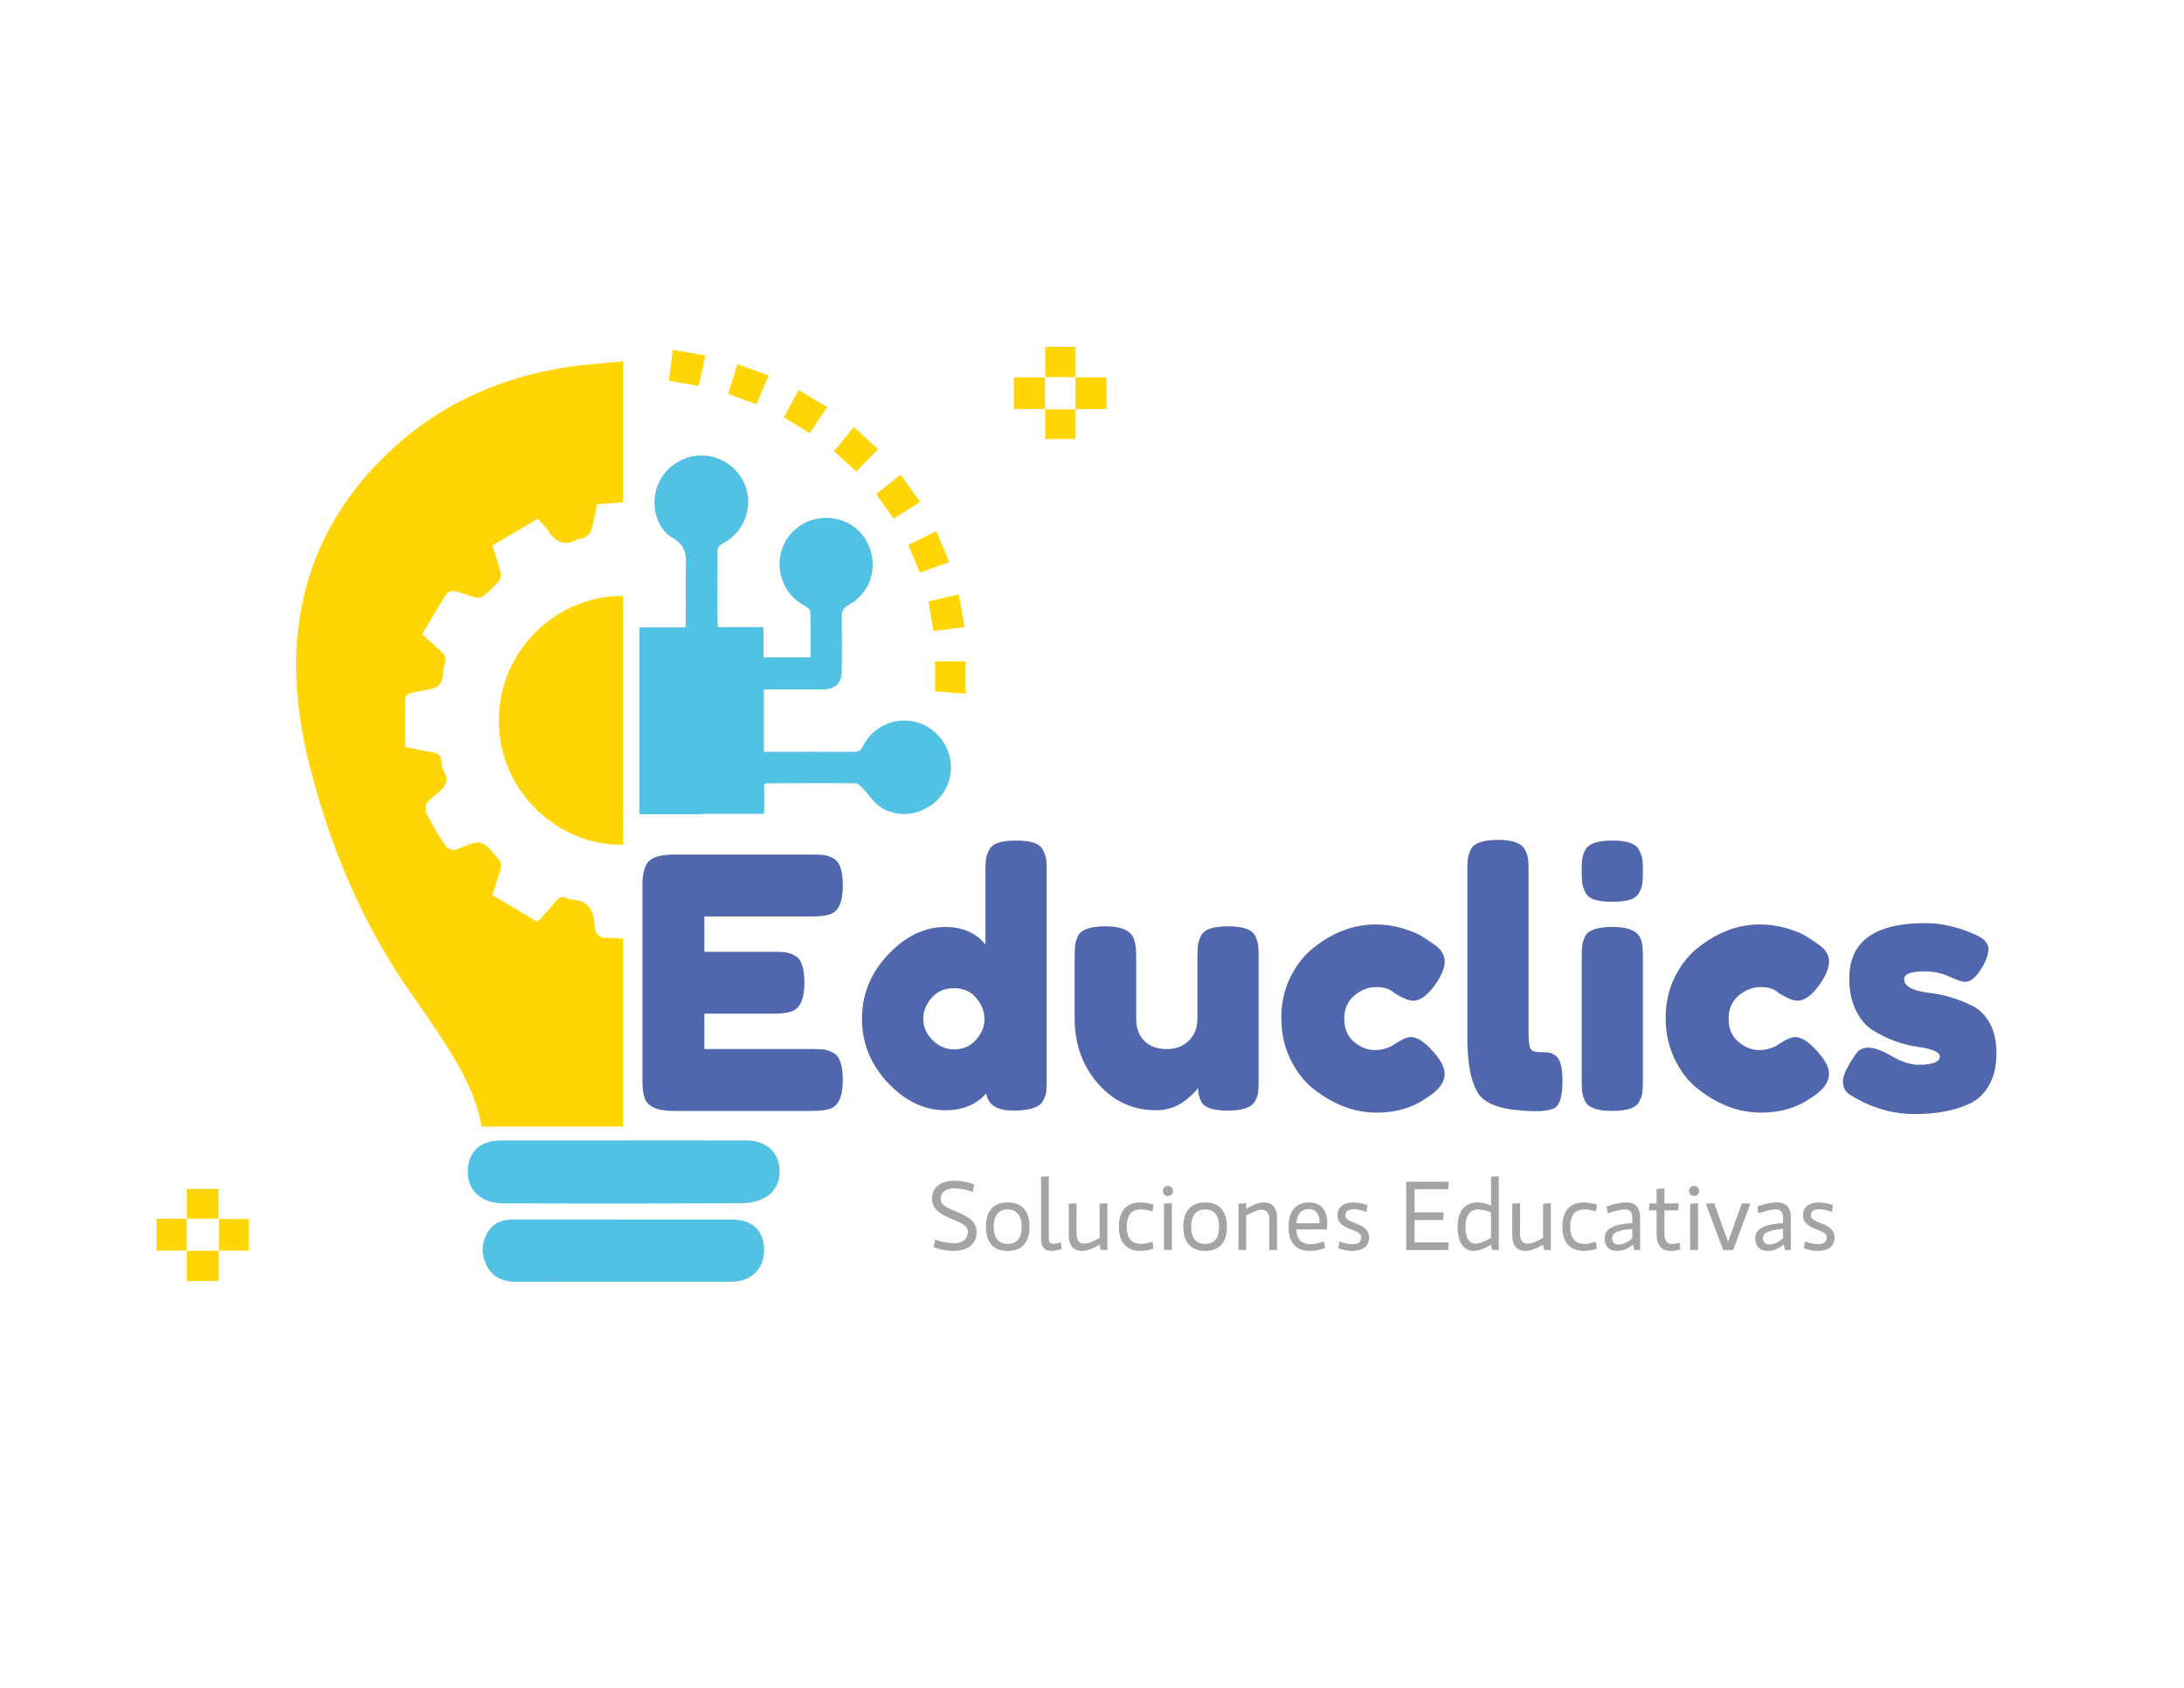 <?xml version="1.0" encoding="utf-8"?>
<!-- Generator: Adobe Illustrator 23.1.0, SVG Export Plug-In . SVG Version: 6.00 Build 0)  -->
<svg version="1.1" id="Capa_1" xmlns="http://www.w3.org/2000/svg" xmlns:xlink="http://www.w3.org/1999/xlink" x="0px" y="0px"
	 viewBox="0 0 792 612" style="enable-background:new 0 0 792 612;" xml:space="preserve">
<style type="text/css">
	.st0{fill:#FFD603;}
	.st1{fill:#51C1E4;}
	.st2{fill:#5067AE;}
	.st3{fill:#A5A4A4;}
</style>
<path class="st0" d="M225.96,130.98c0,17.44,0,34.15,0,51.16c-3.13,0.23-6.22,0.45-9.41,0.68c-0.73,3.33-1.28,6.54-2.21,9.63
	c-0.3,1-1.47,1.86-2.44,2.49c-0.72,0.47-1.85,0.27-2.62,0.69c-4.63,2.54-7.86,0.92-10.5-3.19c-0.92-1.43-2.26-2.58-3.8-4.3
	c-5.46,3.21-10.91,6.42-16.43,9.66c1.13,3.6,2.24,6.73,3.04,9.94c0.23,0.91-0.12,2.3-0.74,3.01c-1.64,1.91-3.49,3.68-5.44,5.29
	c-0.68,0.56-1.97,0.84-2.82,0.63c-2.64-0.65-5.17-1.74-7.82-2.34c-0.86-0.19-2.42,0.32-2.86,1.01c-3.05,4.76-5.88,9.66-8.84,14.61
	c2.51,2.29,4.67,4.26,6.83,6.23c0.37,0.34,0.96,0.61,1.09,1.03c0.32,1.01,0.96,2.39,0.55,3.07c-1.75,2.93,0.35,7.7-4.1,9.18
	c-2.77,0.92-5.77,1.13-8.61,1.85c-0.73,0.19-1.81,1.12-1.82,1.73c-0.14,5.87-0.08,11.75-0.08,17.82c3.44,0.68,6.69,1.39,9.98,1.93
	c1.81,0.29,2.93,0.94,3.09,2.96c0.11,1.3,0.33,2.71,0.95,3.81c2.05,3.63,0.43,5.8-2.38,8.11c-5.4,4.44-5.38,4.61-2.07,10.81
	c1.62,3.03,3.51,5.93,5.49,8.75c0.45,0.65,1.74,0.74,2.66,1c0.23,0.07,0.55-0.21,0.84-0.29c2.98-0.88,6.27-2.96,8.86-2.3
	c2.63,0.68,4.63,4.01,6.75,6.32c0.52,0.56,0.78,1.77,0.58,2.52c-0.86,3.21-1.93,6.36-3.12,10.14c5.35,3.15,10.8,6.37,16.38,9.66
	c2.45-2.75,4.75-5.16,6.83-7.74c1.09-1.35,2.13-1.62,3.61-0.92c0.55,0.26,1.15,0.53,1.73,0.55c6.03,0.18,8.32,3.85,8.48,9.29
	c0.1,3.7,2.05,4.81,5.39,4.65c1.59-0.08,3.2,0.16,4.95,0.26c0,22.67,0,45.16,0,68.13c-16.98,0-33.96,0-51.31,0
	c-2.01-11.75-7.99-22.2-14.65-32.31c-3.3-5-6.65-9.96-10.11-14.84c-18.09-25.47-30-53.71-37.64-83.85
	c-3.05-12.02-4.85-24.29-4.82-36.69c0.06-29.25,10.81-54.2,31.46-74.76c18.5-18.42,41.06-29.01,66.77-32.93
	C212.22,132.11,218.9,131.71,225.96,130.98z"/>
<path class="st0" d="M225.89,306.28c-22.63,0.59-44.88-18.53-45-44.88c-0.12-25.57,21.1-45.58,45-45.3
	C225.89,246.08,225.89,276.07,225.89,306.28z"/>
<path class="st1" d="M226.21,413.52c14.91,0,29.82-0.04,44.73,0.02c5.46,0.02,9.63,2.77,11.06,7c1.7,5.02,0.42,10.47-3.93,13.29
	c-2.32,1.5-5.46,2.4-8.23,2.42c-29.21,0.17-58.42,0.17-87.64,0.06c-8.85-0.03-13.99-6.32-12.24-14.48c0.92-4.31,3.7-6.89,7.9-7.89
	c1.56-0.37,3.22-0.41,4.83-0.41C197.2,413.5,211.7,413.52,226.21,413.52z"/>
<path class="st1" d="M226.27,442.18c12.99,0,25.98-0.02,38.98,0.01c7.64,0.01,11.85,4,11.84,11.12
	c-0.01,6.83-4.71,11.42-11.88,11.43c-26.09,0.03-52.17,0-78.26,0.02c-4.66,0-8.41-1.74-10.52-5.93c-1.98-3.93-1.9-8.05,0.37-11.94
	c2.13-3.66,5.57-4.73,9.57-4.72C199.68,442.2,212.97,442.18,226.27,442.18z"/>
<path class="st0" d="M67.79,441.94c0-3.53,0-7.06,0-10.84c3.81,0,7.47,0,11.45,0c0,3.62,0,7.11,0,10.91c3.8,0,7.3,0,10.97,0
	c0,3.91,0,7.5,0,11.45c-3.67,0-7.28,0-10.89,0l0.07,0.08c0-3.7,0-7.4,0-11.67c-4.27,0-7.97,0-11.67,0L67.79,441.94z"/>
<path class="st0" d="M379.02,148.33c-3.71,0-7.42,0-11.37,0c0-3.9,0-7.54,0-11.52c3.81,0,7.6,0,11.39,0l-0.09-0.07
	c0,3.88,0,7.76,0,11.64L379.02,148.33z"/>
<path class="st0" d="M389.89,136.82c3.72,0,7.43,0,11.34,0c0,3.81,0,7.39,0,11.51c-3.75,0-7.54,0-11.33,0l0.07,0.07
	c0-3.88,0-7.77,0-11.65L389.89,136.82z"/>
<path class="st0" d="M253.37,139.94c-3.71-0.65-7.15-1.25-10.84-1.89c0.47-3.63,0.91-7.1,1.44-11.17c3.94,0.67,7.81,1.32,11.87,2.01
	C254.97,132.77,254.19,136.27,253.37,139.94z"/>
<path class="st0" d="M350.14,251.57c-4.04-0.33-7.54-0.62-11.05-0.91c0-3.69,0-7.19,0-10.86c3.82,0,7.34,0,11.05,0
	C350.14,243.54,350.14,247.31,350.14,251.57z"/>
<path class="st0" d="M317.73,179.18c3.02-2.41,5.77-4.61,8.82-7.05c2.36,3.28,4.64,6.44,7.1,9.87c-3.3,2.09-6.33,4.01-9.59,6.08
	C321.97,185.15,319.95,182.31,317.73,179.18z"/>
<path class="st0" d="M339.52,192.58c1.62,3.86,3.12,7.43,4.72,11.24c-3.72,1.32-7.1,2.52-10.65,3.79c-1.4-3.31-2.72-6.44-4.24-10.02
	C332.61,195.98,335.81,194.4,339.52,192.58z"/>
<path class="st0" d="M349.77,227.4c-3.85,0.48-7.49,0.93-11.25,1.4c-0.63-3.67-1.21-7.02-1.84-10.74c3.67-0.85,7.21-1.67,11-2.55
	C348.4,219.65,349.06,223.38,349.77,227.4z"/>
<path class="st0" d="M293.64,157.05c-3.22-1.96-6.2-3.77-9.4-5.71c1.8-3.34,3.51-6.5,5.36-9.93c3.47,2.08,6.73,4.03,10.35,6.2
	C297.8,150.83,295.76,153.88,293.64,157.05z"/>
<path class="st0" d="M274.33,146.61c-3.52-1.31-6.78-2.52-10.3-3.82c1.13-3.55,2.2-6.94,3.4-10.74c3.82,1.39,7.37,2.67,11.3,4.1
	C277.21,139.76,275.8,143.11,274.33,146.61z"/>
<path class="st0" d="M309.64,154.85c3.08,2.84,5.88,5.41,8.76,8.06c-2.77,2.83-5.29,5.41-7.89,8.07c-2.7-2.46-5.28-4.81-8.1-7.37
	C304.82,160.69,307.1,157.92,309.64,154.85z"/>
<path class="st0" d="M67.78,453.46c-3.61,0-7.22,0-11.04,0c0-3.81,0-7.38,0-11.52c3.69,0,7.37,0,11.04,0c0,0-0.08-0.07-0.08-0.07
	c0,3.89,0,7.78,0,11.67L67.78,453.46z"/>
<path class="st0" d="M79.31,453.46c0,3.61,0,7.21,0,11.04c-3.94,0-7.52,0-11.53,0c0-3.66,0-7.35,0-11.04c0,0-0.07,0.08-0.07,0.08
	c3.89,0,7.78,0,11.67,0L79.31,453.46z"/>
<path class="st0" d="M379.04,136.81c0-3.6,0-7.21,0-11.04c3.49,0,6.98,0,10.86,0c0,3.64,0,7.34,0,11.04c0,0,0.08-0.08,0.08-0.08
	c-3.68,0-7.35,0-11.03,0L379.04,136.81z"/>
<path class="st0" d="M389.9,148.33c0,3.53,0,7.07,0,10.85c-3.63,0-7.2,0-10.88,0c0-3.65,0-7.25,0-10.84c0,0-0.07,0.06-0.07,0.06
	c3.67,0,7.35,0,11.02,0.01L389.9,148.33z"/>
<g>
	<path class="st2" d="M255.41,380.37h39.06c1.95,0,3.41,0.06,4.38,0.19c0.97,0.12,2.1,0.53,3.36,1.2c2.28,1.19,3.42,4.48,3.42,9.89
		c0,5.92-1.56,9.39-4.69,10.4c-1.44,0.51-3.64,0.76-6.59,0.76h-50.22c-5.92,0-9.39-1.6-10.4-4.82c-0.51-1.35-0.76-3.51-0.76-6.47
		v-70.51c0-4.31,0.8-7.24,2.41-8.81c1.6-1.56,4.65-2.34,9.13-2.34h49.97c1.95,0,3.41,0.06,4.38,0.19c0.97,0.12,2.1,0.53,3.36,1.2
		c2.28,1.19,3.42,4.48,3.42,9.89c0,5.92-1.56,9.39-4.69,10.4c-1.44,0.51-3.64,0.76-6.59,0.76h-38.93v12.81h25.11
		c1.95,0,3.4,0.06,4.38,0.19c0.97,0.12,2.09,0.53,3.36,1.2c2.29,1.19,3.43,4.48,3.43,9.89c0,5.92-1.61,9.39-4.82,10.4
		c-1.44,0.51-3.64,0.76-6.59,0.76h-24.86V380.37z"/>
	<path class="st2" d="M358.71,308.15c0.63-1.22,1.75-2.09,3.36-2.6c1.6-0.51,3.74-0.76,6.4-0.76s4.8,0.25,6.4,0.76
		c1.6,0.51,2.72,1.4,3.36,2.66c0.63,1.27,1.02,2.39,1.15,3.36c0.12,0.97,0.19,2.43,0.19,4.37v75.71c0,1.95-0.06,3.41-0.19,4.38
		c-0.13,0.98-0.53,2.05-1.21,3.24c-1.27,2.28-4.84,3.42-10.72,3.42c-5.88,0-9.15-2.07-9.83-6.21c-3.55,4.06-8.5,6.09-14.84,6.09
		c-7.61,0-14.54-3.32-20.8-9.95c-6.26-6.64-9.39-14.38-9.39-23.21s3.15-16.59,9.45-23.27c6.3-6.68,13.21-10.02,20.73-10.02
		c6.26,0,11.12,2.12,14.59,6.34v-26.63c0-1.95,0.06-3.4,0.19-4.38C357.69,310.48,358.07,309.38,358.71,308.15z M338.1,377.07
		c2.2,2.28,4.86,3.43,7.99,3.43s5.73-1.15,7.8-3.43c2.07-2.28,3.11-4.8,3.11-7.54c0-2.75-1-5.3-2.98-7.67s-4.67-3.55-8.05-3.55
		c-3.39,0-6.09,1.16-8.12,3.49c-2.03,2.32-3.04,4.88-3.04,7.67C334.8,372.25,335.9,374.79,338.1,377.07z"/>
	<path class="st2" d="M419.38,402.57c-8.54,0-15.62-3.24-21.24-9.7c-5.62-6.47-8.43-14.35-8.43-23.65v-22.19
		c0-2.03,0.06-3.51,0.19-4.44c0.12-0.93,0.49-2.03,1.08-3.3c1.18-2.28,4.48-3.42,9.89-3.42c5.91,0,9.38,1.6,10.4,4.82
		c0.51,1.35,0.76,3.51,0.76,6.47v22.19c0,3.47,1,6.17,2.98,8.12c1.99,1.95,4.65,2.92,7.99,2.92s6.04-1.02,8.12-3.04
		c2.07-2.03,3.11-4.69,3.11-7.99v-22.45c0-1.95,0.07-3.4,0.19-4.38c0.13-0.97,0.53-2.09,1.21-3.36c1.09-2.2,4.35-3.3,9.76-3.3
		c5.33,0,8.58,1.14,9.76,3.42c0.59,1.27,0.95,2.39,1.08,3.36c0.13,0.97,0.19,2.43,0.19,4.38v44.89c0,1.86-0.06,3.28-0.19,4.25
		c-0.12,0.97-0.53,2.05-1.2,3.23c-1.27,2.2-4.53,3.3-9.77,3.3c-5.16,0-8.33-1.01-9.51-3.04c-0.85-1.44-1.27-3.17-1.27-5.2
		c-0.34,0.59-1.1,1.44-2.28,2.54c-1.19,1.1-2.33,2.03-3.43,2.79C425.89,401.64,422.76,402.57,419.38,402.57z"/>
	<path class="st2" d="M487.48,369.4c0,3.6,1.18,6.38,3.55,8.37c2.37,1.99,4.88,2.98,7.54,2.98c2.67,0,5.16-0.78,7.48-2.35
		c2.33-1.56,4.21-2.35,5.65-2.35c2.54,0,5.62,2.24,9.26,6.72c1.95,2.45,2.92,4.65,2.92,6.59c0,3.21-2.32,6.21-6.97,9
		c-4.82,3.38-10.74,5.07-17.76,5.07c-7.86,0-15.43-2.83-22.7-8.5c-3.47-2.7-6.3-6.32-8.5-10.84c-2.2-4.52-3.3-9.51-3.3-14.96
		c0-5.45,1.1-10.4,3.3-14.84c2.2-4.44,5.03-8.01,8.5-10.72c7.02-5.58,14.5-8.37,22.45-8.37c3.21,0,6.34,0.44,9.39,1.33
		c3.04,0.89,5.28,1.75,6.72,2.6l2.03,1.27c1.52,1.01,2.7,1.82,3.55,2.41c2.2,1.69,3.3,3.61,3.3,5.77c0,2.16-0.89,4.59-2.66,7.29
		c-3.04,4.65-5.96,6.98-8.75,6.98c-1.61,0-3.89-0.93-6.85-2.79c-1.52-1.44-3.69-2.16-6.53-2.16s-5.47,1.02-7.93,3.04
		C488.71,363,487.48,365.81,487.48,369.4z"/>
	<path class="st2" d="M532.12,315.69c0-1.94,0.06-3.4,0.19-4.38c0.12-0.97,0.49-2.09,1.08-3.36c1.18-2.28,4.48-3.42,9.89-3.42
		c5.16,0,8.37,1.14,9.64,3.42c0.67,1.27,1.07,2.41,1.2,3.43c0.13,1.01,0.19,2.49,0.19,4.44v58.72c0,3.04,0.25,4.96,0.76,5.77
		c0.51,0.8,1.63,1.2,3.36,1.2c1.73,0,2.89,0.07,3.48,0.19c0.59,0.13,1.31,0.49,2.16,1.08c1.69,1.1,2.54,4.1,2.54,9
		c0,5.33-0.85,8.58-2.54,9.76c-2.2,1.52-7.44,1.78-15.72,0.76c-6.51-0.85-10.74-3-12.68-6.47c-2.37-4.14-3.55-10.73-3.55-19.78
		V315.69z"/>
	<path class="st2" d="M594.45,323.62c-0.63,1.23-1.75,2.1-3.36,2.6c-1.61,0.51-3.74,0.76-6.41,0.76c-2.66,0-4.8-0.26-6.4-0.76
		s-2.72-1.39-3.36-2.66s-1.02-2.39-1.14-3.36c-0.13-0.97-0.19-2.43-0.19-4.38c0-1.95,0.06-3.4,0.19-4.38
		c0.12-0.97,0.49-2.05,1.08-3.24c1.18-2.28,4.48-3.42,9.89-3.42c5.33,0,8.53,1.14,9.64,3.42c0.67,1.27,1.07,2.39,1.2,3.36
		c0.13,0.97,0.19,2.43,0.19,4.37c0,1.95-0.06,3.41-0.19,4.38C595.47,321.3,595.09,322.4,594.45,323.62z M573.59,347.14
		c0-1.95,0.06-3.4,0.19-4.38c0.12-0.97,0.49-2.09,1.08-3.36c1.18-2.2,4.48-3.3,9.89-3.3c4.06,0,6.93,0.72,8.62,2.16
		c1.43,1.18,2.2,3,2.28,5.45c0.08,0.85,0.13,2.07,0.13,3.67v44.39c0,1.95-0.06,3.41-0.19,4.38c-0.13,0.97-0.53,2.09-1.2,3.36
		c-1.1,2.2-4.36,3.3-9.77,3.3c-5.33,0-8.58-1.14-9.76-3.43c-0.59-1.26-0.95-2.36-1.08-3.3c-0.13-0.93-0.19-2.4-0.19-4.44V347.14z"/>
	<path class="st2" d="M626.86,369.4c0,3.6,1.18,6.38,3.55,8.37c2.37,1.99,4.88,2.98,7.54,2.98c2.67,0,5.16-0.78,7.48-2.35
		c2.33-1.56,4.21-2.35,5.65-2.35c2.54,0,5.62,2.24,9.26,6.72c1.95,2.45,2.92,4.65,2.92,6.59c0,3.21-2.32,6.21-6.97,9
		c-4.82,3.38-10.74,5.07-17.76,5.07c-7.86,0-15.43-2.83-22.7-8.5c-3.47-2.7-6.3-6.32-8.5-10.84c-2.2-4.52-3.3-9.51-3.3-14.96
		c0-5.45,1.1-10.4,3.3-14.84c2.2-4.44,5.03-8.01,8.5-10.72c7.02-5.58,14.5-8.37,22.45-8.37c3.21,0,6.34,0.44,9.39,1.33
		c3.04,0.89,5.28,1.75,6.72,2.6l2.03,1.27c1.52,1.01,2.7,1.82,3.55,2.41c2.2,1.69,3.3,3.61,3.3,5.77c0,2.16-0.89,4.59-2.66,7.29
		c-3.04,4.65-5.96,6.98-8.75,6.98c-1.61,0-3.89-0.93-6.85-2.79c-1.52-1.44-3.69-2.16-6.53-2.16s-5.47,1.02-7.93,3.04
		C628.08,363,626.86,365.81,626.86,369.4z"/>
	<path class="st2" d="M670.73,396.86c-1.6-1.02-2.41-2.62-2.41-4.82s1.6-5.54,4.82-10.02c0.93-1.44,2.43-2.16,4.5-2.16
		c2.07,0,4.88,1.04,8.43,3.11c3.55,2.07,6.77,3.11,9.64,3.11c5.16,0,7.74-1.02,7.74-3.04c0-1.6-2.83-2.79-8.5-3.55
		c-5.33-0.76-10.61-2.75-15.85-5.96c-2.45-1.52-4.48-3.91-6.08-7.17c-1.61-3.25-2.41-7.12-2.41-11.6c0-13.36,9.17-20.04,27.52-20.04
		c6,0,12.17,1.43,18.51,4.31c2.96,1.36,4.44,3.04,4.44,5.07c0,2.03-0.93,4.53-2.79,7.48c-1.86,2.96-3.76,4.44-5.71,4.44
		c-1.01,0-2.89-0.63-5.64-1.9c-2.75-1.27-5.73-1.9-8.94-1.9c-4.99,0-7.48,0.93-7.48,2.79c0,2.53,2.87,4.18,8.62,4.94
		c5.58,0.59,10.99,2.2,16.23,4.82c2.45,1.19,4.5,3.24,6.15,6.15c1.65,2.92,2.47,6.57,2.47,10.97s-0.82,8.14-2.47,11.22
		c-1.65,3.09-3.95,5.39-6.91,6.91c-5.41,2.62-12.2,3.93-20.36,3.93S678.26,401.6,670.73,396.86z"/>
</g>
<path class="st1" d="M335.68,263.18c-8.18-4.38-18.64-1.05-22.77,7.43c-0.84,1.72-1.85,2.02-3.51,2.01
	c-8.73-0.06-17.46-0.03-26.18-0.03c-2,0-3.99,0-6.21,0c0-4.04,0-7.68,0-11.32c0-3.7,0-7.4,0-11.28c7.42,0,14.31,0.04,21.2-0.01
	c4.89-0.04,7.05-2.24,7.07-7.1c0.03-6.29,0.09-12.59-0.04-18.88c-0.04-2.23,0.44-3.55,2.63-4.74c8.63-4.71,11.14-15.46,5.85-23.91
	c-4.92-7.86-15.97-10-23.79-4.61c-10.38,7.15-9.4,22.8,1.76,28.86c0.88,0.48,2.13,1.38,2.15,2.12c0.18,5.53,0.1,11.07,0.1,16.62
	c-5.86,0-11.29,0-17.05,0c0-3.71,0-7.21,0-10.96c-5.69,0-11.03,0-16.53,0c-0.08-1.03-0.19-1.81-0.2-2.6
	c-0.01-8.12,0.04-16.24-0.04-24.36c-0.02-1.72,0.46-2.6,2.09-3.43c6.6-3.35,10.26-11.11,8.83-18.14
	c-1.52-7.47-7.58-12.9-15.21-13.64c-7.2-0.7-14.44,3.72-17.25,10.53c-2.71,6.58-0.96,15.65,5.33,19.28
	c4.99,2.88,4.96,6.4,4.84,10.86c-0.16,6.09-0.03,12.18-0.05,18.27c0,0.99-0.08,1.97-0.15,3.36c-5.69,0-11.2,0-16.65,0
	c0,22.77,0,45.14,0,67.72c3.77,0,7.29,0,11.16,0h11.6c0-0.05,0-0.09,0-0.14c7.45,0,14.79,0,22.46,0c0-3.89,0-7.38,0-10.74
	c0.54-0.2,0.72-0.33,0.9-0.33c10.76-0.04,21.51-0.11,32.27,0c0.89,0.01,1.88,1.12,2.64,1.89c2.23,2.29,4,5.25,6.62,6.9
	c7.92,4.99,18.8,1.68,23.3-6.66C347.3,277.93,344.09,267.69,335.68,263.18z"/>
<g>
	<path class="st3" d="M339.13,449.42c2.01,0.85,4.59,1.38,6.74,1.38c2.96,0,5.18-1.34,5.11-4.34c-0.1-4.69-12.98-4.09-12.98-11.74
		c0-4.48,3.39-6.6,8.29-6.6c2.29,0,4.83,0.46,7.02,1.38l-0.56,2.75c-1.94-0.85-4.51-1.38-6.67-1.38c-2.86,0-5.01,1.31-4.94,4.09
		c0.11,4.69,13.01,4.05,13.01,11.74c0,4.73-3.53,6.88-8.53,6.88c-2.33,0-4.87-0.49-7.05-1.41L339.13,449.42z"/>
	<path class="st3" d="M365.45,435.99c4.8,0,7.9,2.79,7.9,8.82c0,6.03-3.1,8.78-7.9,8.78c-4.83,0-7.93-2.75-7.93-8.78
		C357.52,438.77,360.62,435.99,365.45,435.99z M365.45,451.05c3,0,5.04-1.83,5.04-6.24c0-4.41-2.05-6.28-5.04-6.28
		c-3.03,0-5.08,1.87-5.08,6.28C360.37,449.21,362.42,451.05,365.45,451.05z"/>
	<path class="st3" d="M380.34,426.5V449c0,2.19,1.2,2.43,4.41,1.48l0.25,2.43c-1.31,0.39-2.43,0.67-3.74,0.67
		c-2.15,0-3.74-1.13-3.74-4.27v-22.64L380.34,426.5z"/>
	<path class="st3" d="M398.76,436.45l2.82-0.18v16.96h-2.47l-0.35-1.9c-2.4,1.38-4.55,2.26-6.42,2.26c-2.4,0-4.76-1.31-4.76-5.57
		v-11.57l2.82-0.18v11.21c0,2.36,1.09,3.46,2.68,3.46c1.76,0,3.84-1.09,5.68-2.08V436.45z"/>
	<path class="st3" d="M405.75,444.8c0-6.42,3.49-8.82,7.76-8.82c1.55,0,3.21,0.32,4.8,0.81l-0.39,2.5
		c-1.48-0.49-2.89-0.78-4.16-0.78c-3.1,0-5.15,1.76-5.15,6.28c0,4.48,2.05,6.24,5.15,6.24c1.27,0,2.68-0.32,4.16-0.78l0.39,2.5
		c-1.59,0.53-3.24,0.81-4.8,0.81C409.24,453.59,405.75,451.22,405.75,444.8z"/>
	<path class="st3" d="M425.37,431.83c0,1.06-0.78,1.83-1.83,1.83s-1.83-0.78-1.83-1.83c0-1.06,0.78-1.83,1.83-1.83
		S425.37,430.77,425.37,431.83z M424.94,436.27v16.96h-2.82v-16.79L424.94,436.27z"/>
	<path class="st3" d="M437.04,435.99c4.8,0,7.9,2.79,7.9,8.82c0,6.03-3.1,8.78-7.9,8.78c-4.83,0-7.93-2.75-7.93-8.78
		C429.11,438.77,432.21,435.99,437.04,435.99z M437.04,451.05c3,0,5.04-1.83,5.04-6.24c0-4.41-2.05-6.28-5.04-6.28
		c-3.03,0-5.08,1.87-5.08,6.28C431.96,449.21,434.01,451.05,437.04,451.05z"/>
	<path class="st3" d="M451.93,453.23h-2.82v-16.79l2.82-0.18v2.01c2.43-1.41,4.55-2.29,6.42-2.29c2.4,0,4.76,1.31,4.76,5.61v11.64
		h-2.82v-11.14c0-2.36-1.09-3.42-2.68-3.42c-1.76,0-3.84,1.06-5.68,2.04V453.23z"/>
	<path class="st3" d="M470.11,445.79c0.14,3.99,2.29,5.33,5.11,5.33c1.59,0,3.24-0.42,4.9-0.95l0.39,2.36
		c-1.8,0.67-3.63,1.06-5.54,1.06c-4.37,0-7.69-2.33-7.69-8.78c0-6.31,3.17-8.82,7.55-8.82c4.34,0,7.23,3.24,6.31,9.8H470.11z
		 M470.14,443.57h8.39c0.11-3.32-1.41-5.18-3.81-5.18C472.05,438.38,470.35,440.04,470.14,443.57z"/>
	<path class="st3" d="M485.74,450.13c1.41,0.6,3.32,0.99,4.83,0.99c1.73,0,3.14-0.63,3.07-2.57c-0.04-3.1-8.61-2.33-8.61-7.9
		c0-3.17,2.4-4.65,5.85-4.65c1.66,0,3.42,0.35,5.04,1.02l-0.42,2.43c-1.31-0.56-3.21-0.99-4.66-0.99c-1.66,0-3.03,0.6-2.96,2.33
		c0.04,3.07,8.6,2.33,8.6,7.9c0,3.35-2.54,4.9-6.14,4.9c-1.66,0-3.46-0.35-5.01-1.02L485.74,450.13z"/>
	<path class="st3" d="M509.94,428.48h15.45l-0.21,2.75h-12.2v8.36h10.54l-0.18,2.79h-10.37v8.08h12.41l-0.21,2.79h-15.23V428.48z"/>
	<path class="st3" d="M540.7,426.68l2.82-0.18v26.73h-2.47l-0.35-1.94c-2.26,1.38-4.34,2.29-6.17,2.29c-3.46,0-5.96-2.68-5.96-8.78
		c0-6.31,3.28-8.82,7.16-8.82c1.62,0,3.35,0.46,4.97,1.16V426.68z M536.08,438.53c-2.54,0-4.65,1.66-4.65,6.31
		c0,4.44,1.55,6.1,3.63,6.1c1.76,0,3.81-1.09,5.64-2.08v-9.27C539.33,439.02,537.56,438.53,536.08,438.53z"/>
	<path class="st3" d="M559.58,436.45l2.82-0.18v16.96h-2.47l-0.35-1.9c-2.4,1.38-4.55,2.26-6.42,2.26c-2.4,0-4.76-1.31-4.76-5.57
		v-11.57l2.82-0.18v11.21c0,2.36,1.09,3.46,2.68,3.46c1.76,0,3.84-1.09,5.68-2.08V436.45z"/>
	<path class="st3" d="M566.57,444.8c0-6.42,3.49-8.82,7.76-8.82c1.55,0,3.21,0.32,4.8,0.81l-0.39,2.5
		c-1.48-0.49-2.89-0.78-4.16-0.78c-3.1,0-5.15,1.76-5.15,6.28c0,4.48,2.05,6.24,5.15,6.24c1.27,0,2.68-0.32,4.16-0.78l0.39,2.5
		c-1.59,0.53-3.24,0.81-4.8,0.81C570.06,453.59,566.57,451.22,566.57,444.8z"/>
	<path class="st3" d="M591.94,441.59c0-2.26-1.02-3.07-2.64-3.07c-1.59,0-3.77,0.6-6.28,1.41l-0.42-2.47
		c2.33-0.85,5.01-1.48,7.02-1.48c3.14,0,5.15,1.41,5.15,5.54v11.71h-2.15l-0.39-1.97c-1.87,1.59-3.99,2.33-5.82,2.33
		c-2.43,0-4.51-1.38-4.51-4.44c0-3.14,1.97-5.08,10.05-5.71V441.59z M591.94,448.93v-3.35c-5.99,0.49-7.3,1.76-7.3,3.39
		c0,1.76,1.2,2.29,2.22,2.29C588.73,451.26,590.63,450.27,591.94,448.93z"/>
	<path class="st3" d="M600.76,438.88h-2.82l0.21-2.54h2.61v-5.25l2.82-0.18v5.43h5.18l-0.21,2.54h-4.97v8.36
		c0,2.15,0.56,3.81,2.82,3.81c0.67,0,1.76-0.14,2.71-0.39l0.25,2.36c-1.41,0.42-2.43,0.56-3.46,0.56c-4.02,0-5.15-2.96-5.15-6.1
		V438.88z"/>
	<path class="st3" d="M616.18,431.83c0,1.06-0.78,1.83-1.83,1.83c-1.06,0-1.83-0.78-1.83-1.83c0-1.06,0.78-1.83,1.83-1.83
		C615.4,429.99,616.18,430.77,616.18,431.83z M615.76,436.27v16.96h-2.82v-16.79L615.76,436.27z"/>
	<path class="st3" d="M621.65,436.27l5.01,14.07l5.01-14.07l3.07,0.18l-6.24,16.79h-3.63l-6.28-16.79L621.65,436.27z"/>
	<path class="st3" d="M646.59,441.59c0-2.26-1.02-3.07-2.64-3.07c-1.59,0-3.77,0.6-6.28,1.41l-0.42-2.47
		c2.33-0.85,5.01-1.48,7.02-1.48c3.14,0,5.15,1.41,5.15,5.54v11.71h-2.15l-0.39-1.97c-1.87,1.59-3.99,2.33-5.82,2.33
		c-2.43,0-4.51-1.38-4.51-4.44c0-3.14,1.97-5.08,10.05-5.71V441.59z M646.59,448.93v-3.35c-5.99,0.49-7.3,1.76-7.3,3.39
		c0,1.76,1.2,2.29,2.22,2.29C643.38,451.26,645.29,450.27,646.59,448.93z"/>
	<path class="st3" d="M654.54,450.13c1.41,0.6,3.32,0.99,4.83,0.99c1.73,0,3.14-0.63,3.07-2.57c-0.04-3.1-8.6-2.33-8.6-7.9
		c0-3.17,2.4-4.65,5.85-4.65c1.66,0,3.42,0.35,5.04,1.02l-0.42,2.43c-1.31-0.56-3.21-0.99-4.66-0.99c-1.66,0-3.03,0.6-2.96,2.33
		c0.04,3.07,8.6,2.33,8.6,7.9c0,3.35-2.54,4.9-6.14,4.9c-1.66,0-3.46-0.35-5.01-1.02L654.54,450.13z"/>
</g>
</svg>
